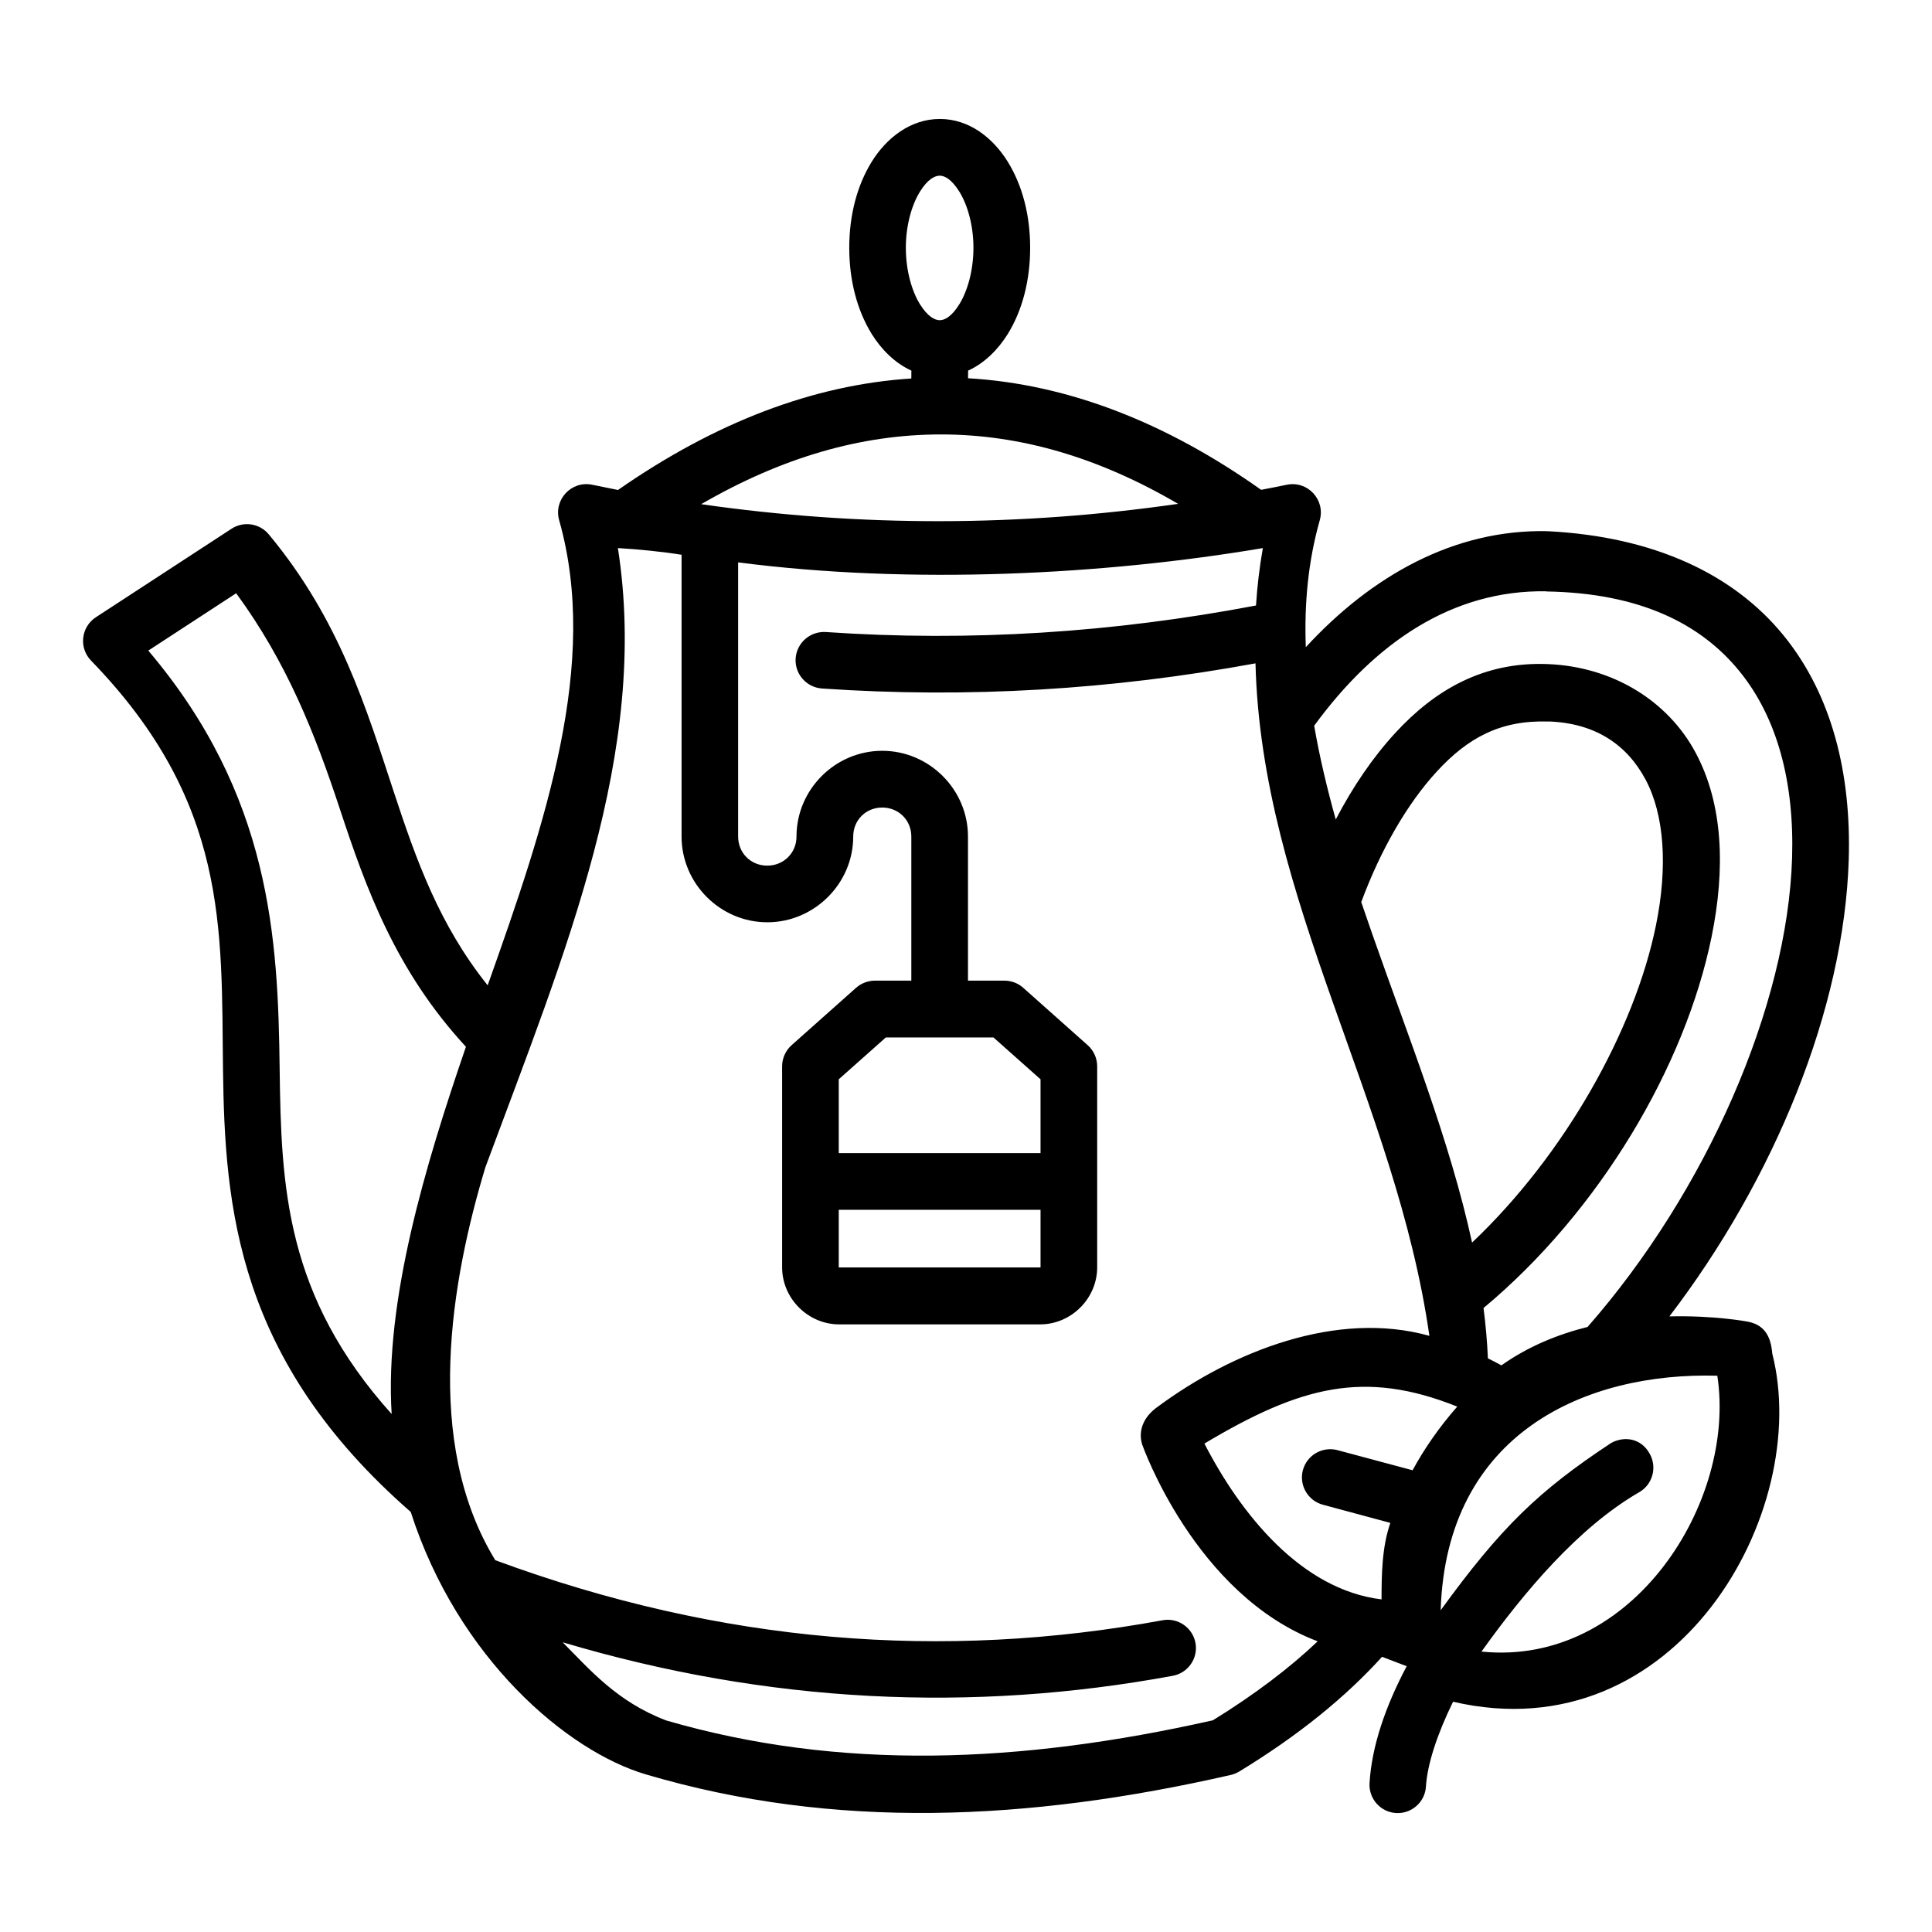 <?xml version="1.0" encoding="UTF-8" standalone="no"?>
<!-- Created with Inkscape (http://www.inkscape.org/) -->

<svg
   width="64pt"
   height="64pt"
   viewBox="0 0 22.578 22.578"
   version="1.1"
   id="svg831"
   inkscape:version="1.1.1 (3bf5ae0d25, 2021-09-20)"
   sodipodi:docname="#1.svg"
   inkscape:export-filename="C:\Users\User\Desktop\Done Januari II\E\13 - Menu.png"
   inkscape:export-xdpi="576"
   inkscape:export-ydpi="576"
   xmlns:inkscape="http://www.inkscape.org/namespaces/inkscape"
   xmlns:sodipodi="http://sodipodi.sourceforge.net/DTD/sodipodi-0.dtd"
   xmlns="http://www.w3.org/2000/svg"
   xmlns:svg="http://www.w3.org/2000/svg"
   xmlns:rdf="http://www.w3.org/1999/02/22-rdf-syntax-ns#"
   xmlns:cc="http://creativecommons.org/ns#"
   xmlns:dc="http://purl.org/dc/elements/1.1/">
  <defs
     id="defs825">
    <pattern
       id="EMFhbasepattern"
       patternUnits="userSpaceOnUse"
       width="6"
       height="6"
       x="0"
       y="0" />
    <pattern
       id="EMFhbasepattern-9"
       patternUnits="userSpaceOnUse"
       width="6"
       height="6"
       x="0"
       y="0" />
    <pattern
       id="EMFhbasepattern-0"
       patternUnits="userSpaceOnUse"
       width="6"
       height="6"
       x="0"
       y="0" />
    <pattern
       id="EMFhbasepattern-7"
       patternUnits="userSpaceOnUse"
       width="6"
       height="6"
       x="0"
       y="0" />
    <pattern
       id="EMFhbasepattern-2"
       patternUnits="userSpaceOnUse"
       width="6"
       height="6"
       x="0"
       y="0" />
    <pattern
       id="EMFhbasepattern-98"
       patternUnits="userSpaceOnUse"
       width="6"
       height="6"
       x="0"
       y="0" />
    <pattern
       id="EMFhbasepattern-6"
       patternUnits="userSpaceOnUse"
       width="6"
       height="6"
       x="0"
       y="0" />
    <pattern
       id="EMFhbasepattern-01"
       patternUnits="userSpaceOnUse"
       width="6"
       height="6"
       x="0"
       y="0" />
    <pattern
       id="EMFhbasepattern-07"
       patternUnits="userSpaceOnUse"
       width="6"
       height="6"
       x="0"
       y="0" />
    <pattern
       id="EMFhbasepattern-8"
       patternUnits="userSpaceOnUse"
       width="6"
       height="6"
       x="0"
       y="0" />
    <pattern
       id="EMFhbasepattern-4"
       patternUnits="userSpaceOnUse"
       width="6"
       height="6"
       x="0"
       y="0" />
    <pattern
       id="EMFhbasepattern-40"
       patternUnits="userSpaceOnUse"
       width="6"
       height="6"
       x="0"
       y="0" />
    <pattern
       id="EMFhbasepattern-08"
       patternUnits="userSpaceOnUse"
       width="6"
       height="6"
       x="0"
       y="0" />
    <pattern
       id="EMFhbasepattern-04"
       patternUnits="userSpaceOnUse"
       width="6"
       height="6"
       x="0"
       y="0" />
    <pattern
       id="EMFhbasepattern-014"
       patternUnits="userSpaceOnUse"
       width="6"
       height="6"
       x="0"
       y="0" />
    <pattern
       id="EMFhbasepattern-27"
       patternUnits="userSpaceOnUse"
       width="6"
       height="6"
       x="0"
       y="0" />
    <pattern
       id="EMFhbasepattern-09"
       patternUnits="userSpaceOnUse"
       width="6"
       height="6"
       x="0"
       y="0" />
    <pattern
       id="EMFhbasepattern-5"
       patternUnits="userSpaceOnUse"
       width="6"
       height="6"
       x="0"
       y="0" />
    <pattern
       id="EMFhbasepattern-018"
       patternUnits="userSpaceOnUse"
       width="6"
       height="6"
       x="0"
       y="0" />
  </defs>
  <sodipodi:namedview
     id="base"
     pagecolor="#ffffff"
     bordercolor="#666666"
     borderopacity="1.0"
     inkscape:pageopacity="0.0"
     inkscape:pageshadow="2"
     inkscape:zoom="3.2460938"
     inkscape:cx="42.666667"
     inkscape:cy="42.666667"
     inkscape:document-units="pt"
     inkscape:current-layer="layer1"
     showgrid="false"
     units="pt"
     inkscape:window-width="1920"
     inkscape:window-height="1001"
     inkscape:window-x="-9"
     inkscape:window-y="41"
     inkscape:window-maximized="1"
     inkscape:pagecheckerboard="true"
     inkscape:showpageshadow="false"
     inkscape:object-paths="true"
     inkscape:snap-intersection-paths="true"
     inkscape:snap-smooth-nodes="true"
     inkscape:snap-midpoints="true"
     showguides="true"
     inkscape:snap-bbox="true"
     inkscape:bbox-nodes="true"
     inkscape:snap-nodes="false"
     inkscape:snap-global="true">
    <inkscape:grid
       type="xygrid"
       id="grid1378" />
    <sodipodi:guide
       position="0.97,21.608"
       orientation="78,0"
       id="guide1380"
       inkscape:locked="false" />
    <sodipodi:guide
       position="0.97,0.97"
       orientation="0,78"
       id="guide1382"
       inkscape:locked="false" />
    <sodipodi:guide
       position="21.608,0.97"
       orientation="-78,0"
       id="guide1384"
       inkscape:locked="false" />
    <sodipodi:guide
       position="21.608,21.608"
       orientation="0,-78"
       id="guide1386"
       inkscape:locked="false" />
  </sodipodi:namedview>
  <g
     inkscape:label="Icon"
     inkscape:groupmode="layer"
     id="layer1"
     transform="translate(0,-274.422)">
    <path
       id="path1225"
       style="color:#000000;display:inline;fill:#000000;stroke-width:1;stroke-linecap:round;stroke-linejoin:round;-inkscape-stroke:none"
       d="m 10.65,278.845 c -1.148,0.074 -2.295,0.514 -3.428,1.303 l -0.301,-0.061 c -0.244,-0.051 -0.455,0.176 -0.386,0.416 0.472,1.668 -0.159,3.529 -0.836,5.434 -0.566,-0.708 -0.833,-1.459 -1.099,-2.267 -0.318,-0.963 -0.628,-2.005 -1.459,-3.003 -0.107,-0.129 -0.294,-0.158 -0.435,-0.066 l -1.585,1.034 c -0.175,0.114 -0.202,0.359 -0.056,0.508 1.605,1.655 1.521,3.128 1.541,4.772 0.02,1.625 0.166,3.406 2.194,5.176 0.549,1.711 1.83,2.8 2.754,3.069 2.192,0.647 4.455,0.547 6.828,0.005 0.034,-0.008 0.067,-0.021 0.098,-0.039 0.693,-0.422 1.244,-0.87 1.671,-1.342 l 0.288,0.11 c -0.246,0.465 -0.408,0.931 -0.434,1.364 -0.012,0.183 0.127,0.341 0.31,0.352 0.182,0.01 0.338,-0.128 0.349,-0.31 0.016,-0.26 0.131,-0.612 0.317,-0.991 2.614,0.608 4.201,-2.224 3.73,-4.07 -0.016,-0.205 -0.096,-0.337 -0.288,-0.372 0,0 -0.384,-0.074 -0.914,-0.061 1.23,-1.61 2.043,-3.596 2.096,-5.34 0.03,-0.995 -0.192,-1.924 -0.769,-2.627 -0.577,-0.703 -1.499,-1.145 -2.745,-1.209 -0.004,-8e-5 -0.008,-8e-5 -0.012,0 v -6.7e-4 c -1.088,-0.022 -2.052,0.523 -2.819,1.356 -0.019,-0.508 0.027,-1.003 0.163,-1.483 0.068,-0.24 -0.142,-0.466 -0.386,-0.415 -0.1,0.021 -0.2,0.04 -0.299,0.059 -1.117,-0.791 -2.263,-1.236 -3.425,-1.304 l 6.61e-4,-0.089 c 0.193,-0.088 0.351,-0.247 0.464,-0.429 0.171,-0.277 0.261,-0.627 0.261,-1.007 4e-6,-0.38 -0.09,-0.727 -0.261,-1.004 -0.171,-0.277 -0.449,-0.501 -0.794,-0.501 -0.345,0 -0.626,0.224 -0.797,0.501 -0.171,0.277 -0.262,0.624 -0.262,1.004 3.8e-6,0.38 0.091,0.73 0.262,1.007 0.112,0.181 0.271,0.341 0.464,0.429 z m 0.332,-2.37 c 0.056,0 0.138,0.04 0.23,0.188 0.092,0.149 0.164,0.386 0.164,0.655 -3e-6,0.269 -0.072,0.509 -0.164,0.658 -0.092,0.149 -0.174,0.188 -0.23,0.188 -0.056,0 -0.14,-0.04 -0.232,-0.188 -0.092,-0.149 -0.164,-0.388 -0.164,-0.658 -4e-6,-0.269 0.072,-0.506 0.164,-0.655 0.092,-0.149 0.176,-0.188 0.232,-0.188 z m 2.787,3.835 c -1.84,0.265 -3.697,0.274 -5.575,0.004 0.948,-0.549 1.873,-0.815 2.801,-0.815 0.928,-2.5e-4 1.846,0.268 2.774,0.812 z m 2.935,9.723 c -1.078,-0.302 -2.298,0.178 -3.183,0.835 -0.138,0.099 -0.227,0.254 -0.174,0.433 0,0 0.615,1.759 2.052,2.302 -0.331,0.314 -0.737,0.622 -1.225,0.923 -2.261,0.509 -4.364,0.59 -6.388,0.002 -0.578,-0.22 -0.893,-0.595 -1.211,-0.914 2.408,0.717 4.788,0.824 7.13,0.392 0.179,-0.033 0.298,-0.204 0.266,-0.383 -0.033,-0.18 -0.206,-0.3 -0.386,-0.266 -2.56,0.471 -5.148,0.276 -7.797,-0.702 -0.847,-1.385 -0.515,-3.271 -0.115,-4.594 0.939,-2.53 1.918,-4.857 1.548,-7.234 0.244,0.014 0.52,0.042 0.744,0.078 v 3.293 c 0,0.55 0.453,1.002 1.002,1.002 0.55,0 1.004,-0.453 1.004,-1.002 0,-0.192 0.148,-0.339 0.339,-0.339 0.192,0 0.34,0.148 0.34,0.339 v 1.684 h -0.425 c -0.081,-4e-5 -0.159,0.03 -0.22,0.083 l -0.755,0.672 c -0.07,0.063 -0.11,0.153 -0.11,0.247 v 2.348 c 0,0.364 0.303,0.667 0.667,0.667 h 2.348 c 0.364,0 0.667,-0.303 0.667,-0.667 v -2.348 c 1.75e-4,-0.094 -0.04,-0.184 -0.11,-0.247 l -0.755,-0.672 c -0.061,-0.054 -0.139,-0.083 -0.22,-0.083 h -0.425 v -1.684 c 0,-0.55 -0.453,-1.002 -1.002,-1.002 -0.55,0 -1.002,0.452 -1.002,1.002 0,0.192 -0.15,0.34 -0.342,0.34 -0.192,0 -0.34,-0.148 -0.34,-0.34 v -3.204 c 2.028,0.263 4.277,0.146 6.132,-0.167 -0.039,0.223 -0.066,0.447 -0.08,0.671 -1.666,0.316 -3.338,0.426 -5.028,0.31 -0.182,-0.011 -0.339,0.126 -0.352,0.308 -0.012,0.182 0.126,0.339 0.308,0.352 1.705,0.117 3.39,0.014 5.066,-0.294 0.068,2.753 1.642,5.127 2.032,7.858 z m 1.367,-8.699 c 1.097,0.018 1.804,0.38 2.251,0.925 0.448,0.545 0.648,1.304 0.621,2.187 -0.053,1.735 -1.003,3.901 -2.39,5.483 -0.345,0.086 -0.694,0.227 -1.007,0.449 -0.052,-0.028 -0.104,-0.056 -0.158,-0.082 -0.008,-0.196 -0.026,-0.392 -0.051,-0.588 1.354,-1.128 2.357,-2.823 2.666,-4.342 0.16,-0.788 0.136,-1.542 -0.186,-2.145 -0.321,-0.604 -0.963,-1.006 -1.724,-1.038 -0.761,-0.033 -1.33,0.308 -1.786,0.803 -0.266,0.289 -0.499,0.633 -0.697,1.013 -0.103,-0.37 -0.19,-0.735 -0.252,-1.096 0.711,-0.973 1.616,-1.589 2.713,-1.571 z m -15.311,0.021 c 0.593,0.809 0.921,1.64 1.212,2.522 0.304,0.921 0.649,1.886 1.473,2.778 -0.474,1.381 -0.951,2.964 -0.868,4.292 -1.241,-1.382 -1.292,-2.651 -1.309,-4.04 -0.019,-1.517 -0.101,-3.19 -1.535,-4.882 z m 15.332,1.498 c 0.557,0.018 0.925,0.277 1.14,0.682 0.216,0.406 0.261,1.01 0.12,1.701 -0.249,1.225 -1.069,2.685 -2.149,3.707 -0.262,-1.202 -0.748,-2.41 -1.164,-3.599 -0.044,-0.127 -0.088,-0.254 -0.131,-0.38 0.223,-0.603 0.534,-1.147 0.885,-1.528 0.36,-0.391 0.741,-0.6 1.299,-0.582 z m -7.74,3.693 h 1.258 l 0.55,0.489 v 0.863 H 9.802 v -0.863 z m -0.55,2.688 v -0.674 h 2.358 v 0.674 z m 10.267,1.265 c 0.226,1.466 -0.986,3.404 -2.756,3.224 0.496,-0.694 1.132,-1.451 1.839,-1.86 0.16,-0.089 0.217,-0.292 0.127,-0.452 -0.098,-0.179 -0.292,-0.211 -0.449,-0.127 -0.852,0.562 -1.289,0.986 -1.994,1.956 0.066,-2.083 1.709,-2.784 3.233,-2.741 z m -3.039,0.361 c -0.209,0.238 -0.384,0.489 -0.522,0.744 l -0.877,-0.235 c -0.176,-0.047 -0.357,0.057 -0.405,0.233 -0.047,0.177 0.058,0.358 0.235,0.405 l 0.787,0.212 c -0.101,0.289 -0.102,0.621 -0.103,0.894 -0.939,-0.114 -1.645,-0.996 -2.07,-1.821 1.123,-0.67 1.867,-0.867 2.955,-0.432 z"
       sodipodi:nodetypes="cccccsccccscccccccccccccsscccccccccsssssssccscssscsssccccccccccccccccccsssscccccsssscccccsssssccccccccccccccssccccscccscccscccscsscccccccccccsccccccccccccsccccc" />
  </g>
</svg>
